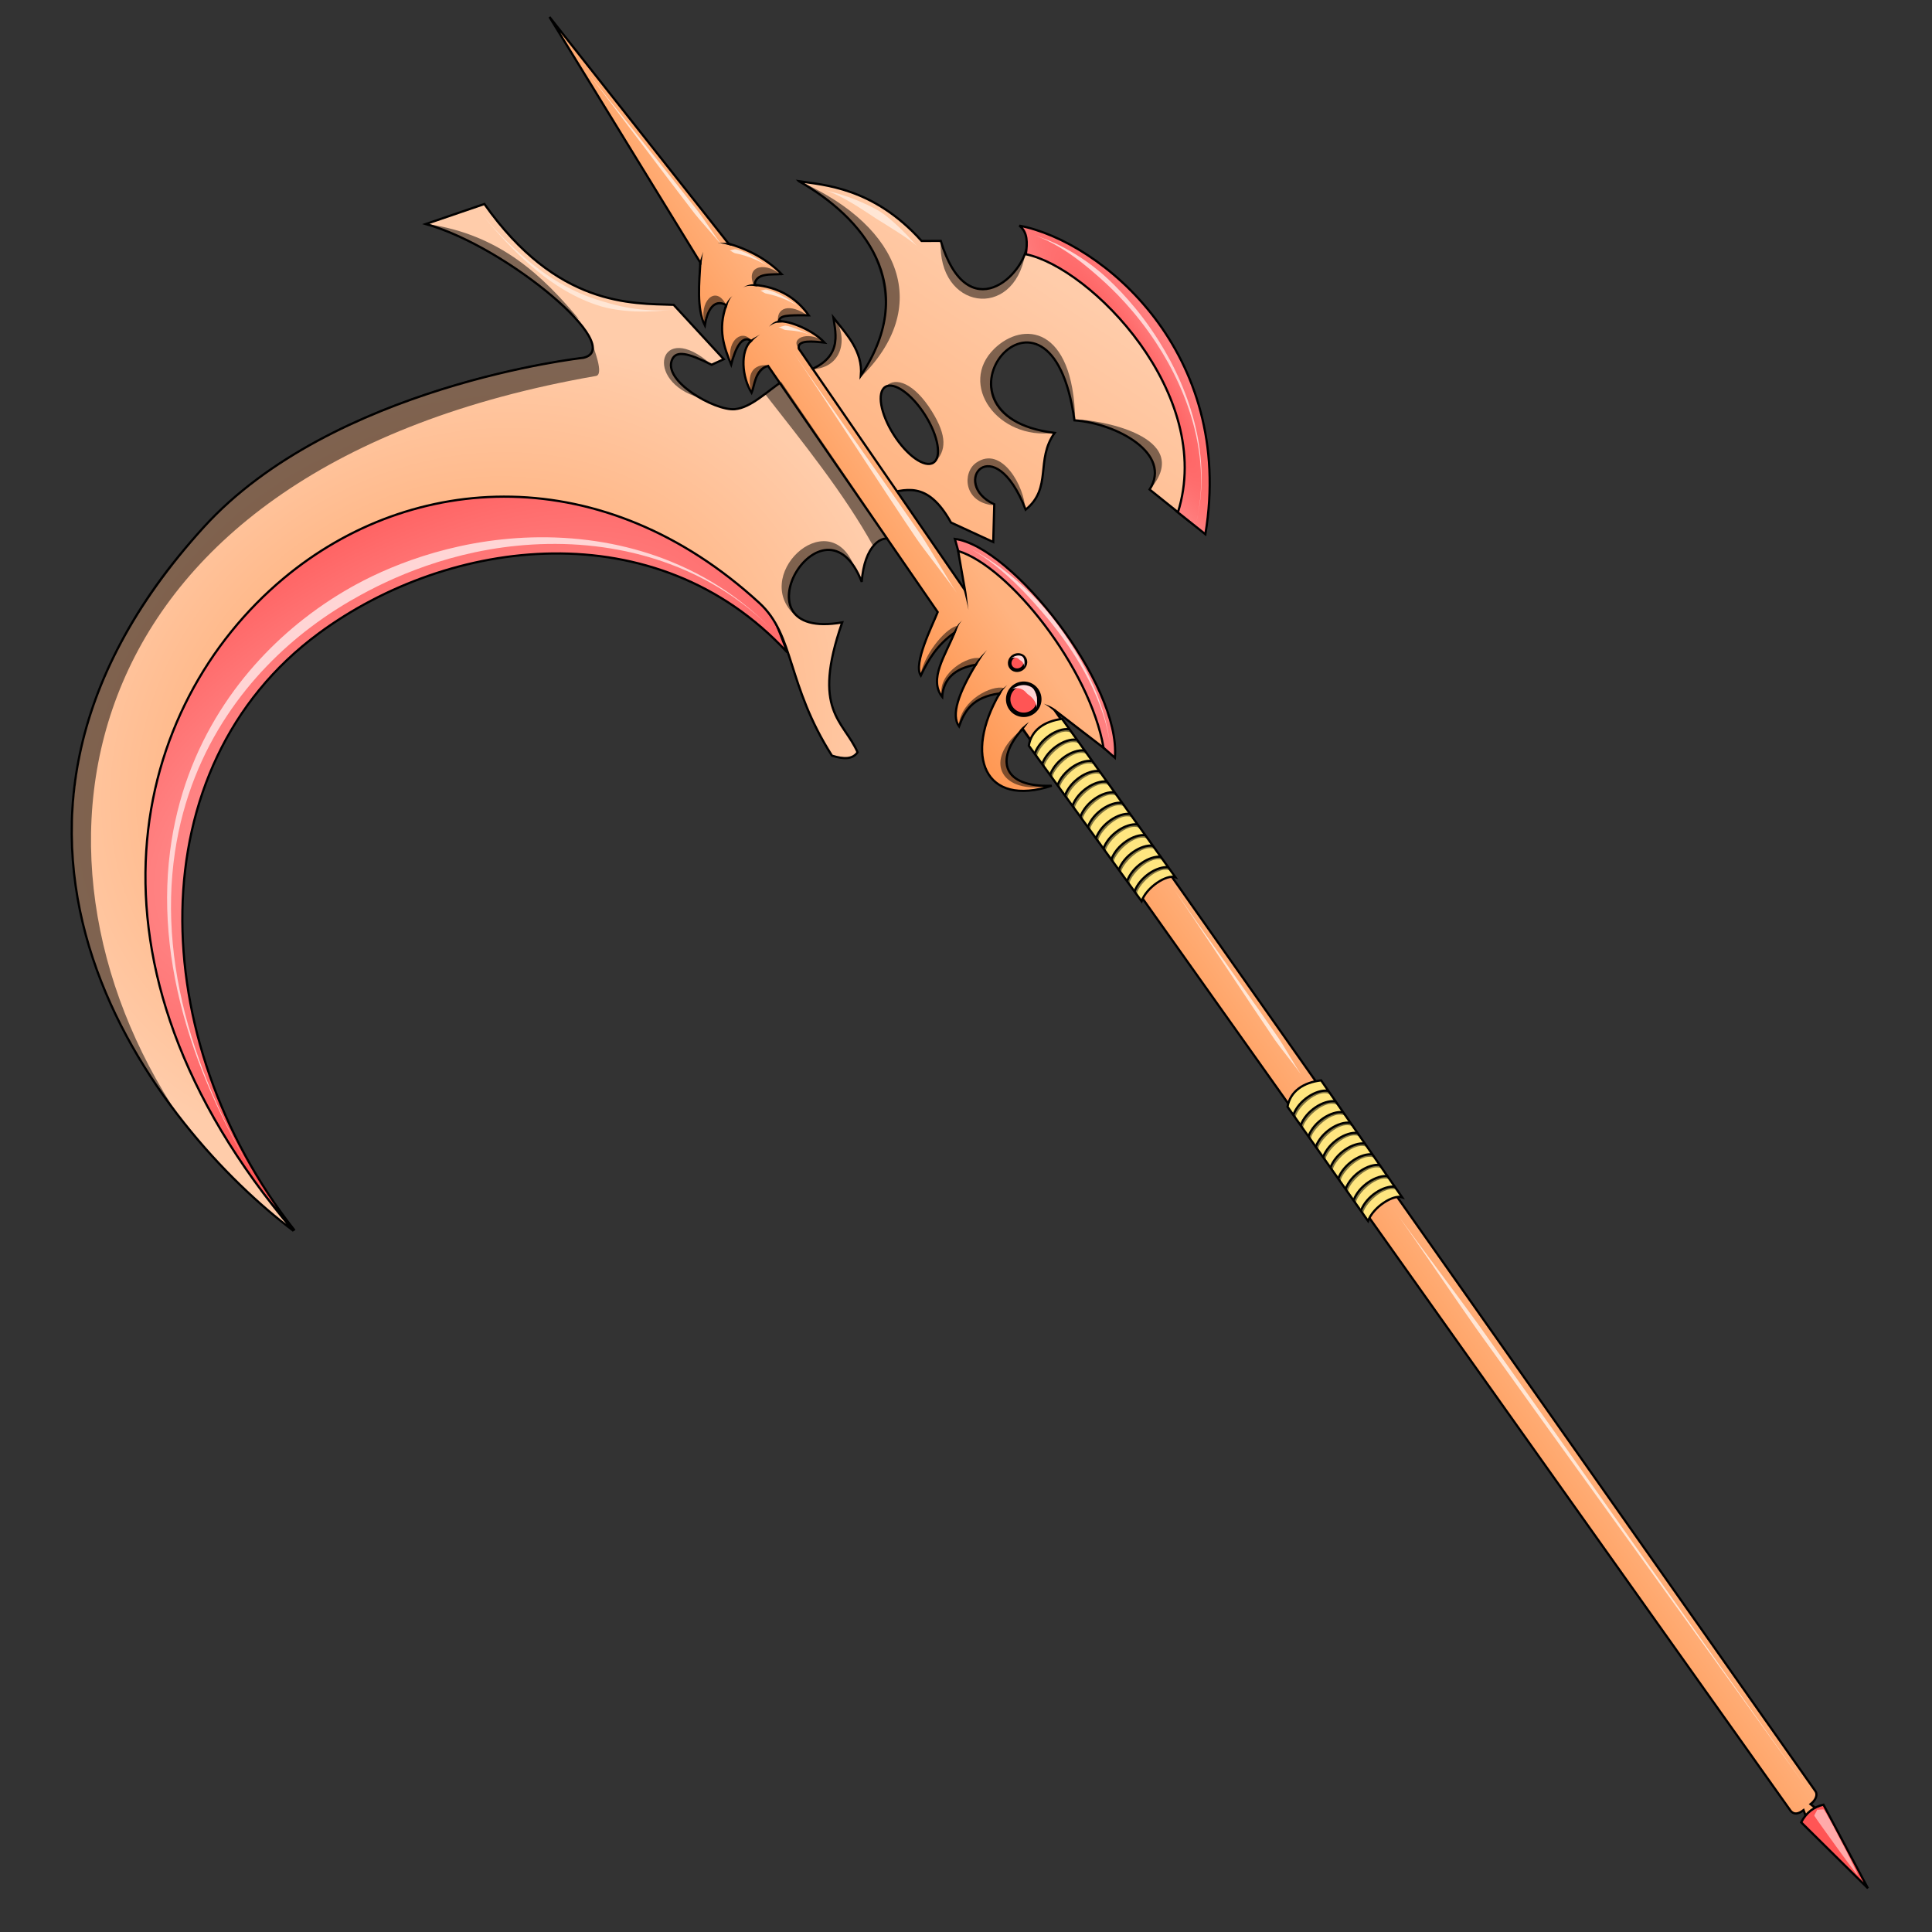 <?xml version="1.0" encoding="UTF-8" standalone="no"?>
<svg
   xmlns:dc="http://purl.org/dc/elements/1.1/"
   xmlns:cc="http://creativecommons.org/ns#"
   xmlns:rdf="http://www.w3.org/1999/02/22-rdf-syntax-ns#"
   xmlns:svg="http://www.w3.org/2000/svg"
   xmlns="http://www.w3.org/2000/svg"
   xmlns:xlink="http://www.w3.org/1999/xlink"
   xmlns:sodipodi="http://sodipodi.sourceforge.net/DTD/sodipodi-0.dtd"
   xmlns:inkscape="http://www.inkscape.org/namespaces/inkscape"
   version="1.1"
   id="svg4206"
   viewBox="0 0 256 256"
   sodipodi:docname="scythe.svg"
   inkscape:version="0.92.3 (2405546, 2018-03-11)">
  <rect x="0" y="0" width="256" height="256" fill="#333333" stroke="none"/>
  <sodipodi:namedview
     pagecolor="#ffffff"
     bordercolor="#666666"
     borderopacity="1"
     objecttolerance="10"
     gridtolerance="10"
     guidetolerance="10"
     inkscape:pageopacity="0"
     inkscape:pageshadow="2"
     inkscape:window-width="2560"
     inkscape:window-height="1388"
     id="namedview58"
     showgrid="false"
     inkscape:zoom="1.8437501"
     inkscape:cx="48.865949"
     inkscape:cy="107.79879"
     inkscape:window-x="-8"
     inkscape:window-y="-8"
     inkscape:window-maximized="1"
     inkscape:current-layer="svg4206"
     inkscape:snap-global="false"
     showguides="false" />
  <style
     id="style3">
    svg { cursor: default; }
  </style>
  <defs
     id="defs4208">
    <linearGradient
       id="innoGrad4"
       inkscape:collect="always">
      <stop
         id="stop1679"
         offset="0"
         style="stop-color:#ffb380;stop-opacity:1" />
      <stop
         id="stop1681"
         offset="1"
         style="stop-color:#ffccaa;stop-opacity:1" />
    </linearGradient>
    <inkscape:path-effect
       effect="powerstroke"
       id="path-effect1455"
       is_visible="true"
       offset_points="0.392,0.277"
       sort_points="true"
       interpolator_type="CubicBezierJohan"
       interpolator_beta="0.2"
       start_linecap_type="zerowidth"
       linejoin_type="extrp_arc"
       miter_limit="4"
       end_linecap_type="zerowidth" />
    <inkscape:path-effect
       effect="powerstroke"
       id="path-effect1404"
       is_visible="true"
       offset_points="0.541,0.522"
       sort_points="true"
       interpolator_type="CubicBezierJohan"
       interpolator_beta="0.2"
       start_linecap_type="zerowidth"
       linejoin_type="extrp_arc"
       miter_limit="4"
       end_linecap_type="zerowidth" />
    <inkscape:path-effect
       effect="powerstroke"
       id="path-effect1400"
       is_visible="true"
       offset_points="0.052,0.755"
       sort_points="true"
       interpolator_type="CubicBezierJohan"
       interpolator_beta="0.2"
       start_linecap_type="zerowidth"
       linejoin_type="extrp_arc"
       miter_limit="4"
       end_linecap_type="zerowidth" />
    <inkscape:path-effect
       effect="powerstroke"
       id="path-effect1396"
       is_visible="true"
       offset_points="0.262,-0.306"
       sort_points="true"
       interpolator_type="CubicBezierJohan"
       interpolator_beta="0.2"
       start_linecap_type="zerowidth"
       linejoin_type="extrp_arc"
       miter_limit="4"
       end_linecap_type="zerowidth" />
    <inkscape:path-effect
       effect="powerstroke"
       id="path-effect1392"
       is_visible="true"
       offset_points="0.56,0.756"
       sort_points="true"
       interpolator_type="CubicBezierJohan"
       interpolator_beta="0.2"
       start_linecap_type="zerowidth"
       linejoin_type="extrp_arc"
       miter_limit="4"
       end_linecap_type="zerowidth" />
    <linearGradient
       id="innoGrad5"
       inkscape:collect="always">
      <stop
         id="stop1384"
         offset="0"
         style="stop-color:#ff5555;stop-opacity:1" />
      <stop
         id="stop1386"
         offset="1"
         style="stop-color:#ff8080;stop-opacity:1" />
    </linearGradient>
    <inkscape:path-effect
       effect="powerstroke"
       id="path-effect1135"
       is_visible="true"
       offset_points="0,0.147"
       sort_points="true"
       interpolator_type="CubicBezierJohan"
       interpolator_beta="0.2"
       start_linecap_type="zerowidth"
       linejoin_type="extrp_arc"
       miter_limit="4"
       end_linecap_type="zerowidth" />
    <inkscape:path-effect
       effect="powerstroke"
       id="path-effect1131"
       is_visible="true"
       offset_points="0,0.147"
       sort_points="true"
       interpolator_type="CubicBezierJohan"
       interpolator_beta="0.2"
       start_linecap_type="zerowidth"
       linejoin_type="extrp_arc"
       miter_limit="4"
       end_linecap_type="zerowidth" />
    <inkscape:path-effect
       effect="powerstroke"
       id="path-effect1127"
       is_visible="true"
       offset_points="0,0.147"
       sort_points="true"
       interpolator_type="CubicBezierJohan"
       interpolator_beta="0.2"
       start_linecap_type="zerowidth"
       linejoin_type="extrp_arc"
       miter_limit="4"
       end_linecap_type="zerowidth" />
    <inkscape:path-effect
       effect="powerstroke"
       id="path-effect1123"
       is_visible="true"
       offset_points="0,0.147"
       sort_points="true"
       interpolator_type="CubicBezierJohan"
       interpolator_beta="0.2"
       start_linecap_type="zerowidth"
       linejoin_type="extrp_arc"
       miter_limit="4"
       end_linecap_type="zerowidth" />
    <inkscape:path-effect
       effect="powerstroke"
       id="path-effect1119"
       is_visible="true"
       offset_points="0,0.145"
       sort_points="true"
       interpolator_type="CubicBezierJohan"
       interpolator_beta="0.2"
       start_linecap_type="zerowidth"
       linejoin_type="extrp_arc"
       miter_limit="4"
       end_linecap_type="zerowidth" />
    <inkscape:path-effect
       effect="powerstroke"
       id="path-effect1115"
       is_visible="true"
       offset_points="0,0.147"
       sort_points="true"
       interpolator_type="CubicBezierJohan"
       interpolator_beta="0.2"
       start_linecap_type="zerowidth"
       linejoin_type="extrp_arc"
       miter_limit="4"
       end_linecap_type="zerowidth" />
    <inkscape:path-effect
       effect="powerstroke"
       id="path-effect1107"
       is_visible="true"
       offset_points="0,0.147"
       sort_points="true"
       interpolator_type="CubicBezierJohan"
       interpolator_beta="0.2"
       start_linecap_type="zerowidth"
       linejoin_type="extrp_arc"
       miter_limit="4"
       end_linecap_type="zerowidth" />
    <inkscape:path-effect
       effect="powerstroke"
       id="path-effect1103"
       is_visible="true"
       offset_points="0,0.147"
       sort_points="true"
       interpolator_type="CubicBezierJohan"
       interpolator_beta="0.2"
       start_linecap_type="zerowidth"
       linejoin_type="extrp_arc"
       miter_limit="4"
       end_linecap_type="zerowidth" />
    <inkscape:path-effect
       effect="powerstroke"
       id="path-effect1099"
       is_visible="true"
       offset_points="0,0.147"
       sort_points="true"
       interpolator_type="CubicBezierJohan"
       interpolator_beta="0.2"
       start_linecap_type="zerowidth"
       linejoin_type="extrp_arc"
       miter_limit="4"
       end_linecap_type="zerowidth" />
    <inkscape:path-effect
       effect="powerstroke"
       id="path-effect1095"
       is_visible="true"
       offset_points="0,0.147"
       sort_points="true"
       interpolator_type="CubicBezierJohan"
       interpolator_beta="0.2"
       start_linecap_type="zerowidth"
       linejoin_type="extrp_arc"
       miter_limit="4"
       end_linecap_type="zerowidth" />
    <inkscape:path-effect
       effect="powerstroke"
       id="path-effect1091"
       is_visible="true"
       offset_points="0.168,0.141"
       sort_points="true"
       interpolator_type="CubicBezierJohan"
       interpolator_beta="0.2"
       start_linecap_type="zerowidth"
       linejoin_type="extrp_arc"
       miter_limit="4"
       end_linecap_type="zerowidth" />
    <inkscape:path-effect
       effect="powerstroke"
       id="path-effect1087"
       is_visible="true"
       offset_points="0,0.147"
       sort_points="true"
       interpolator_type="CubicBezierJohan"
       interpolator_beta="0.2"
       start_linecap_type="zerowidth"
       linejoin_type="extrp_arc"
       miter_limit="4"
       end_linecap_type="zerowidth" />
    <inkscape:path-effect
       effect="powerstroke"
       id="path-effect1063"
       is_visible="true"
       offset_points="0.57,-0.528"
       sort_points="true"
       interpolator_type="CubicBezierJohan"
       interpolator_beta="0.2"
       start_linecap_type="zerowidth"
       linejoin_type="extrp_arc"
       miter_limit="4"
       end_linecap_type="zerowidth" />
    <inkscape:path-effect
       effect="powerstroke"
       id="path-effect1059"
       is_visible="true"
       offset_points="0.669,-0.345"
       sort_points="true"
       interpolator_type="CubicBezierJohan"
       interpolator_beta="0.2"
       start_linecap_type="zerowidth"
       linejoin_type="extrp_arc"
       miter_limit="4"
       end_linecap_type="zerowidth" />
    <inkscape:path-effect
       effect="powerstroke"
       id="path-effect1029"
       is_visible="true"
       offset_points="0.15,0.264"
       sort_points="true"
       interpolator_type="CubicBezierJohan"
       interpolator_beta="0.2"
       start_linecap_type="zerowidth"
       linejoin_type="extrp_arc"
       miter_limit="4"
       end_linecap_type="zerowidth" />
    <inkscape:path-effect
       effect="powerstroke"
       id="path-effect1025"
       is_visible="true"
       offset_points="0.807,0.269"
       sort_points="true"
       interpolator_type="CubicBezierJohan"
       interpolator_beta="0.2"
       start_linecap_type="zerowidth"
       linejoin_type="extrp_arc"
       miter_limit="4"
       end_linecap_type="zerowidth" />
    <linearGradient
       inkscape:collect="always"
       id="innoGrad2">
      <stop
         style="stop-color:#ffb380;stop-opacity:1"
         offset="0"
         id="stop965" />
      <stop
         style="stop-color:#ff9955;stop-opacity:1"
         offset="1"
         id="stop967" />
    </linearGradient>
    <linearGradient
       inkscape:collect="always"
       id="innoGrad1">
      <stop
         style="stop-color:#ffaaaa;stop-opacity:1"
         offset="0"
         id="stop930" />
      <stop
         style="stop-color:#ff5555;stop-opacity:1"
         offset="1"
         id="stop932" />
    </linearGradient>
    <linearGradient
       inkscape:collect="always"
       id="innoGrad3">
      <stop
         style="stop-color:#ff9955;stop-opacity:1"
         offset="0"
         id="stop920" />
      <stop
         style="stop-color:#ffccaa;stop-opacity:1"
         offset="1"
         id="stop922" />
    </linearGradient>
    <radialGradient
       inkscape:collect="always"
       xlink:href="#innoGrad3"
       id="radialGradient928"
       cx="-307.458"
       cy="-102.31"
       fx="-307.458"
       fy="-102.31"
       r="206.534"
       gradientTransform="matrix(0.248,-0.157,0.134,0.212,150.75,73.382)"
       gradientUnits="userSpaceOnUse" />
    <radialGradient
       inkscape:collect="always"
       xlink:href="#innoGrad1"
       id="radialGradient938"
       cx="-333.497"
       cy="-112.049"
       fx="-333.497"
       fy="-112.049"
       r="170.574"
       gradientTransform="matrix(0.381,-0.236,0.122,0.197,194.447,47.335)"
       gradientUnits="userSpaceOnUse" />
    <linearGradient
       inkscape:collect="always"
       xlink:href="#innoGrad2"
       id="linearGradient971"
       x1="-52.925"
       y1="177.763"
       x2="-99.714"
       y2="180.064"
       gradientUnits="userSpaceOnUse"
       gradientTransform="matrix(0.248,-0.157,0.157,0.248,154.05,78.586)" />
    <inkscape:path-effect
       effect="powerstroke"
       id="path-effect1029-6"
       is_visible="true"
       offset_points="0.15,0.264"
       sort_points="true"
       interpolator_type="CubicBezierJohan"
       interpolator_beta="0.2"
       start_linecap_type="zerowidth"
       linejoin_type="extrp_arc"
       miter_limit="4"
       end_linecap_type="zerowidth" />
    <inkscape:path-effect
       effect="powerstroke"
       id="path-effect1029-9"
       is_visible="true"
       offset_points="0.199,0.289"
       sort_points="true"
       interpolator_type="CubicBezierJohan"
       interpolator_beta="0.2"
       start_linecap_type="zerowidth"
       linejoin_type="extrp_arc"
       miter_limit="4"
       end_linecap_type="zerowidth" />
    <inkscape:path-effect
       effect="powerstroke"
       id="path-effect1025-9"
       is_visible="true"
       offset_points="0.767,0.38"
       sort_points="true"
       interpolator_type="CubicBezierJohan"
       interpolator_beta="0.2"
       start_linecap_type="zerowidth"
       linejoin_type="extrp_arc"
       miter_limit="4"
       end_linecap_type="zerowidth" />
    <radialGradient
       inkscape:collect="always"
       xlink:href="#innoGrad5"
       id="radialGradient1382"
       cx="42.24"
       cy="-92.737"
       fx="42.24"
       fy="-92.737"
       r="19.809"
       gradientTransform="matrix(0.249,-0.156,0.85,1.351,218.4,181.087)"
       gradientUnits="userSpaceOnUse" />
    <inkscape:path-effect
       effect="powerstroke"
       id="path-effect1404-4"
       is_visible="true"
       offset_points="0.541,0.286"
       sort_points="true"
       interpolator_type="CubicBezierJohan"
       interpolator_beta="0.2"
       start_linecap_type="zerowidth"
       linejoin_type="extrp_arc"
       miter_limit="4"
       end_linecap_type="zerowidth" />
    <linearGradient
       inkscape:collect="always"
       xlink:href="#innoGrad4"
       id="linearGradient1677"
       x1="120"
       y1="69.153"
       x2="140.61"
       y2="37.695"
       gradientUnits="userSpaceOnUse" />
    <inkscape:path-effect
       effect="powerstroke"
       id="path-effect1025-4"
       is_visible="true"
       offset_points="0.807,0.269"
       sort_points="true"
       interpolator_type="CubicBezierJohan"
       interpolator_beta="0.2"
       start_linecap_type="zerowidth"
       linejoin_type="extrp_arc"
       miter_limit="4"
       end_linecap_type="zerowidth" />
    <inkscape:path-effect
       effect="powerstroke"
       id="path-effect1025-4-6"
       is_visible="true"
       offset_points="0.807,0.269"
       sort_points="true"
       interpolator_type="CubicBezierJohan"
       interpolator_beta="0.2"
       start_linecap_type="zerowidth"
       linejoin_type="extrp_arc"
       miter_limit="4"
       end_linecap_type="zerowidth" />
  </defs>
  <path
     style="fill:url(#linearGradient1677);fill-rule:evenodd;stroke:#000000;stroke-width:0.294px;stroke-linecap:butt;stroke-linejoin:miter;stroke-opacity:1;fill-opacity:1"
     d="m 105.866,24.013 c 8.331,4.724 16.2,13.732 8.207,25.749 0.258,-3.238 -1.845,-5.396 -3.648,-7.69 0.291,2.162 1.396,5.59 -4.059,7.291 l 10.461,16.205 c 3.095,-0.675 6.003,-2.031 9.182,3.669 l 5.601,2.583 0.137,-4.994 c -5.984,-2.799 -0.08,-10.174 4.161,0.706 3.566,-2.904 1.265,-6.579 3.838,-10.171 -18.906,-2.314 -0.547,-24.695 2.625,-1.664 5.628,0.403 12.99,4.445 9.96,9.162 l 5.235,4.199 c 5.821,-18.509 -12.911,-34.252 -21.426,-36.856 -0.303,4.304 -7.938,11.435 -11.485,-0.284 l -2.543,0.007 c -6.399,-7.138 -13.033,-7.412 -16.246,-7.913 z m 11.446,27.251 c 1.144,-0.724 3.496,0.936 5.253,3.709 1.758,2.773 2.256,5.609 1.113,6.334 -1.143,0.725 -3.496,-0.936 -5.254,-3.709 -1.758,-2.773 -2.256,-5.609 -1.113,-6.334 z"
     id="path874"
     inkscape:connector-curvature="0"
     sodipodi:nodetypes="ccccccccccccccccccscsc" />
  <path
     style="fill:url(#radialGradient938);fill-opacity:1;fill-rule:evenodd;stroke:#000000;stroke-width:0.294px;stroke-linecap:butt;stroke-linejoin:miter;stroke-opacity:1"
     d="M 39.035,163.041 C 19.225,137.76 18.132,101.688 42.262,83.911 59.586,71.147 86.941,67.644 104.307,86.432 94.681,59.611 75.901,47.096 31.6,74.471 1.796,113.38 18.087,139.172 39.035,163.041 Z"
     id="path869"
     inkscape:connector-curvature="0"
     sodipodi:nodetypes="csccc" />
  <path
     style="fill:#ff8080;fill-rule:evenodd;stroke:#000000;stroke-width:0.294px;stroke-linecap:butt;stroke-linejoin:miter;stroke-opacity:1"
     d="m 127.621,75.316 16.801,22.186 3.31,2.906 c 0.803,-9.743 -13.661,-28.048 -21.207,-29 z"
     id="path914"
     inkscape:connector-curvature="0"
     sodipodi:nodetypes="ccccc" />
  <path
     style="fill:url(#radialGradient928);fill-opacity:1;fill-rule:evenodd;stroke:#000000;stroke-width:0.294px;stroke-linecap:butt;stroke-linejoin:miter;stroke-opacity:1"
     d="m 113.632,99.678 c -0.655,0.951 -1.829,0.935 -3.393,0.453 C 104.222,90.687 105.312,84.209 100.622,79.899 80.027,60.975 54.667,62.364 37.583,76.634 17.553,93.366 8.629,127.464 38.896,163.097 21.315,149.895 -10.483,111.056 26.98,69.868 44.098,51.047 77.291,47.412 77.291,47.412 83.151,46.1 67.221,32.701 56.428,29.685 l 7.756,-2.652 c 9.661,13.671 19.545,13.158 25.076,13.357 l 6.644,7.206 -1.609,0.737 c -3.229,-1.633 -4.646,-1.848 -5.201,-0.761 -1.453,2.846 5.626,6.892 8.271,6.647 2.164,-0.2 4.265,-2.362 6.388,-3.767 l 14.548,21.163 c -1.382,-0.948 -3.788,0.687 -4.117,5.488 -5.036,-12.892 -17.453,7.963 -2.589,5.369 -4.102,11.756 0.171,12.965 2.036,17.205 z"
     id="path867"
     inkscape:connector-curvature="0"
     sodipodi:nodetypes="ccsscsccccccssccccc" />
  <path
     style="fill:url(#linearGradient971);fill-opacity:1;fill-rule:evenodd;stroke:#000000;stroke-width:0.294px;stroke-linecap:butt;stroke-linejoin:miter;stroke-opacity:1"
     d="m 237.268,239.946 c 0.41,0.485 0.961,0.483 1.712,-0.095 l 0.428,1.156 1.518,-1.132 -1.017,-0.813 c 0.733,-0.567 0.959,-1.286 0.64,-1.73 L 139.716,94.079 l 6.514,5.012 C 144.38,88.498 133.722,75.081 126.959,73.007 l 0.902,5.19 -22.016,-32 c -0.246,-1.208 1.902,-0.963 3.41,-0.802 -1.503,-1.624 -4.605,-2.928 -6.065,-2.816 0.161,-0.797 0.999,-0.829 3.975,-0.797 -1.637,-2.315 -4.002,-3.754 -7.182,-4.028 0.166,-1.667 2.266,-1.329 3.586,-1.434 -2.082,-2.168 -4.903,-3.442 -7.021,-4.023 L 72.81,2.25 92.8,34.807 c -0.135,2.49 -0.529,6.072 0.591,8.3 0.278,-1.797 1.15,-3.651 2.84,-2.668 -1.162,3.245 -0.275,5.601 0.652,7.861 0.568,-2.178 1.431,-3.936 2.636,-3.15 -1.47,1.37 -1.23,4.802 0.076,6.902 0.369,-0.827 0.436,-3.143 2.178,-3.565 l 22.474,32.616 c -0.669,1.716 -3.283,6.827 -2.235,8.414 0.952,-2.057 2.172,-4.078 4.458,-5.683 -1.173,2.963 -3.46,6.155 -1.625,8.501 0.156,-2.326 1.613,-3.761 4.439,-4.257 -2.265,3.749 -3.292,6.667 -2.208,8.168 0.724,-2 1.727,-3.858 5.377,-4.368 -4.799,8.26 -2.001,15.16 6.905,12.237 -6.458,0.247 -7.591,-3.398 -3.875,-7.522 0.134,0.3 101.785,143.353 101.785,143.353 z"
     id="path871"
     inkscape:connector-curvature="0"
     sodipodi:nodetypes="ccccccccccccccccccccccccccccccccccc" />
  <path
     style="fill:url(#radialGradient1382);fill-opacity:1;fill-rule:evenodd;stroke:#000000;stroke-width:0.294px;stroke-linecap:butt;stroke-linejoin:miter;stroke-opacity:1"
     d="m 156.079,67.893 3.639,2.898 c 3.984,-24.04 -13.707,-38.8 -24.653,-40.89 1.12,0.845 1.078,2.274 0.867,3.788 8.546,1.743 25.078,18.53 20.148,34.204 z"
     id="path916"
     inkscape:connector-curvature="0"
     sodipodi:nodetypes="ccccc" />
  <path
     style="fill:#ffe680;fill-rule:evenodd;stroke:#000000;stroke-width:0.294px;stroke-linecap:butt;stroke-linejoin:miter;stroke-opacity:1"
     d="m 151.264,119.422 c 0.675,-1.897 3.317,-3.572 4.476,-3.195 l -15.008,-20.971 c -2.326,0.307 -4.061,1.459 -4.411,3.546 z"
     id="path876-1"
     inkscape:connector-curvature="0"
     sodipodi:nodetypes="ccccc" />
  <ellipse
     style="opacity:1;fill:#ff5555;fill-opacity:1;stroke:#000000;stroke-width:0.588;stroke-linecap:square;stroke-linejoin:miter;stroke-miterlimit:4;stroke-dasharray:none;stroke-dashoffset:0;stroke-opacity:1;paint-order:stroke fill markers"
     id="path897"
     cx="64.961"
     cy="150.885"
     rx="2.061"
     ry="2.061"
     transform="rotate(-32.371)" />
  <ellipse
     style="opacity:1;fill:#ff5555;fill-opacity:1;stroke:#000000;stroke-width:0.477;stroke-linecap:square;stroke-linejoin:miter;stroke-miterlimit:4;stroke-dasharray:none;stroke-dashoffset:0;stroke-opacity:1;paint-order:stroke fill markers"
     id="path897-9"
     cx="66.874"
     cy="146.342"
     rx="1.067"
     ry="0.987"
     transform="rotate(-32.371)" />
  <path
     style="fill:#ff5555;fill-rule:evenodd;stroke:#000000;stroke-width:0.294px;stroke-linecap:butt;stroke-linejoin:miter;stroke-opacity:1"
     d="m 238.666,241.468 c 0.677,-1.316 1.693,-2.041 2.95,-2.342 l 5.892,11.081 z"
     id="path918"
     inkscape:connector-curvature="0"
     sodipodi:nodetypes="cccc" />
  <path
     style="fill:#000000;fill-opacity:0.502;fill-rule:evenodd;stroke:none;stroke-width:0.294px;stroke-linecap:butt;stroke-linejoin:miter;stroke-opacity:1"
     d="m 78.307,44.995 c 0.424,1.339 1.763,4.63 0.655,4.823 C 8.729,62.043 0.426,113.082 23.717,147.929 -2.549,114.166 11.757,80.387 34.802,62.913 45.586,54.736 62.628,49.255 77.176,47.323 c 0.644,-0.085 1.674,-0.708 1.131,-2.328 z"
     id="path940"
     inkscape:connector-curvature="0"
     sodipodi:nodetypes="cscssc" />
  <path
     style="fill:#000000;fill-opacity:0.502;fill-rule:evenodd;stroke:none;stroke-width:0.294px;stroke-linecap:butt;stroke-linejoin:miter;stroke-opacity:1"
     d="m 56.661,29.691 c 9.613,1.407 15.26,6.859 20.112,12.674 -5.871,-4.981 -11.709,-9.992 -20.112,-12.674 z"
     id="path942"
     inkscape:connector-curvature="0"
     sodipodi:nodetypes="ccc" />
  <path
     style="fill:#000000;fill-opacity:0.502;fill-rule:evenodd;stroke:none;stroke-width:0.294px;stroke-linecap:butt;stroke-linejoin:miter;stroke-opacity:1"
     d="m 94.197,48.254 c -6.837,-6.013 -9.034,2.312 -1.463,4.466 -5.035,-2.855 -5.532,-8.195 1.463,-4.466 z"
     id="path944"
     inkscape:connector-curvature="0"
     sodipodi:nodetypes="ccc" />
  <path
     style="fill:#000000;fill-opacity:0.502;fill-rule:evenodd;stroke:none;stroke-width:0.294px;stroke-linecap:butt;stroke-linejoin:miter;stroke-opacity:1"
     d="m 105.688,81.82 c -6.604,-5.244 4.037,-15.341 7.49,-6.816 -5.116,-6.295 -10.847,3.468 -7.49,6.816 z"
     id="path946"
     inkscape:connector-curvature="0"
     sodipodi:nodetypes="ccc" />
  <path
     style="fill:#000000;fill-opacity:0.502;fill-rule:evenodd;stroke:none;stroke-width:0.294px;stroke-linecap:butt;stroke-linejoin:miter;stroke-opacity:1"
     d="m 123.923,61.219 c 1.418,-1.487 1.631,-3.398 -0.461,-6.745 -2.345,-3.752 -4.825,-4.567 -6.046,-3.309 3.957,-0.178 7.905,7.582 6.507,10.054 z"
     id="path951"
     inkscape:connector-curvature="0"
     sodipodi:nodetypes="cscc" />
  <path
     style="fill:#000000;fill-opacity:0.502;fill-rule:evenodd;stroke:none;stroke-width:0.294px;stroke-linecap:butt;stroke-linejoin:miter;stroke-opacity:1"
     d="m 131.562,66.953 c -3.913,-0.448 -4.052,-4.333 -2.231,-5.625 3.427,-2.433 6.49,3.306 6.503,6.153 -3.682,-10.089 -9.798,-4.555 -4.272,-0.528 z"
     id="path953"
     inkscape:connector-curvature="0"
     sodipodi:nodetypes="cscc" />
  <path
     style="fill:#000000;fill-opacity:0.502;fill-rule:evenodd;stroke:none;stroke-width:0.294px;stroke-linecap:butt;stroke-linejoin:miter;stroke-opacity:1"
     d="m 139.691,57.35 c -7.486,1.008 -12.807,-6.422 -7.924,-11.16 3.757,-3.646 10.433,-3.077 10.705,9.445 -3.655,-22.73 -21.075,-0.912 -2.781,1.716 z"
     id="path955"
     inkscape:connector-curvature="0"
     sodipodi:nodetypes="cscc" />
  <path
     style="fill:#000000;fill-opacity:0.502;fill-rule:evenodd;stroke:none;stroke-width:0.294px;stroke-linecap:butt;stroke-linejoin:miter;stroke-opacity:1"
     d="m 152.421,64.807 c 6.01,-7.125 -7.341,-9.282 -9.982,-9.22 1.722,0.058 12.779,2.538 9.982,9.22 z"
     id="path957"
     inkscape:connector-curvature="0"
     sodipodi:nodetypes="ccc" />
  <path
     style="fill:#000000;fill-opacity:0.502;fill-rule:evenodd;stroke:none;stroke-width:0.294px;stroke-linecap:butt;stroke-linejoin:miter;stroke-opacity:1"
     d="m 124.655,31.919 c -0.476,9.084 9.652,10.624 11.193,1.728 -2.747,5.814 -8.589,6.924 -11.193,-1.728 z"
     id="path959"
     inkscape:connector-curvature="0"
     sodipodi:nodetypes="ccc" />
  <path
     style="fill:#000000;fill-opacity:0.502;fill-rule:evenodd;stroke:none;stroke-width:0.294px;stroke-linecap:butt;stroke-linejoin:miter;stroke-opacity:1"
     d="m 113.962,50.084 c 9.629,-9.376 5.443,-19.979 -7.783,-25.961 10.284,5.748 14.543,16.128 7.783,25.961 z"
     id="path961"
     inkscape:connector-curvature="0"
     sodipodi:nodetypes="ccc" />
  <path
     style="fill:#000000;fill-opacity:0.502;fill-rule:evenodd;stroke:none;stroke-width:0.294px;stroke-linecap:butt;stroke-linejoin:miter;stroke-opacity:1"
     d="m 110.505,42 c 0.652,5.767 -1.429,5.98 -3.146,6.932 4.22,0.007 5.162,-4.117 3.146,-6.932 z"
     id="path963"
     inkscape:connector-curvature="0"
     sodipodi:nodetypes="ccc" />
  <path
     style="fill:#000000;fill-opacity:0.502;fill-rule:evenodd;stroke:none;stroke-width:0.294px;stroke-linecap:butt;stroke-linejoin:miter;stroke-opacity:1"
     d="m 99.646,52.161 c -0.889,-2.662 0.266,-3.993 2.109,-3.743 -1.292,1.02 -2.134,2.429 -2.109,3.743 z"
     id="path973"
     inkscape:connector-curvature="0"
     sodipodi:nodetypes="ccc" />
  <path
     style="fill:#000000;fill-opacity:0.502;fill-rule:evenodd;stroke:none;stroke-width:0.294px;stroke-linecap:butt;stroke-linejoin:miter;stroke-opacity:1"
     d="m 96.938,48.223 c -0.846,-2.768 1.194,-4.705 2.539,-3.214 -1.394,-0.196 -2.567,1.872 -2.539,3.214 z"
     id="path973-8"
     inkscape:connector-curvature="0"
     sodipodi:nodetypes="ccc" />
  <path
     style="fill:#000000;fill-opacity:0.502;fill-rule:evenodd;stroke:none;stroke-width:0.294px;stroke-linecap:butt;stroke-linejoin:miter;stroke-opacity:1"
     d="m 93.389,42.923 c -0.854,-2.85 1.38,-5.263 2.78,-2.611 -1.85,-0.283 -2.831,1.236 -2.78,2.611 z"
     id="path973-86"
     inkscape:connector-curvature="0"
     sodipodi:nodetypes="ccc" />
  <path
     style="fill:#000000;fill-opacity:0.502;fill-rule:evenodd;stroke:none;stroke-width:0.294px;stroke-linecap:butt;stroke-linejoin:miter;stroke-opacity:1"
     d="m 103.652,36.559 c -2.003,-1.886 -4.942,-1.488 -3.771,1.234 0.655,-1.576 2.58,-1.831 3.771,-1.234 z"
     id="path973-0"
     inkscape:connector-curvature="0"
     sodipodi:nodetypes="ccc" />
  <path
     style="fill:#000000;fill-opacity:0.502;fill-rule:evenodd;stroke:none;stroke-width:0.294px;stroke-linecap:butt;stroke-linejoin:miter;stroke-opacity:1"
     d="m 107.188,41.914 c -2.641,-1.888 -4.296,-1.069 -4.1,0.641 0.728,-0.938 2.686,-0.888 4.1,-0.641 z"
     id="path973-0-1"
     inkscape:connector-curvature="0"
     sodipodi:nodetypes="ccc" />
  <path
     style="fill:#000000;fill-opacity:0.502;fill-rule:evenodd;stroke:none;stroke-width:0.294px;stroke-linecap:butt;stroke-linejoin:miter;stroke-opacity:1"
     d="m 109.581,45.54 c -2.241,-1.861 -4.775,-0.792 -3.852,0.436 0.571,-0.901 2.661,-1.023 3.852,-0.436 z"
     id="path973-0-2"
     inkscape:connector-curvature="0"
     sodipodi:nodetypes="ccc" />
  <path
     style="fill:#ffe6d5;fill-rule:nonzero;stroke:none;stroke-width:0.294px;stroke-linecap:butt;stroke-linejoin:miter;stroke-opacity:1"
     d="m 77.642,9.323 c 2.922,3.762 11.475,15.212 14.397,18.973 0.7,0.901 3.014,3.441 3.714,4.342 -0.7,-0.901 -2.588,-3.771 -3.288,-4.673 C 89.542,24.204 80.563,13.085 77.642,9.323 Z"
     id="path1023"
     inkscape:connector-curvature="0"
     inkscape:path-effect="#path-effect1025"
     inkscape:original-d="M 77.641525,9.3229171 95.75209,32.638426"
     sodipodi:nodetypes="cc" />
  <path
     style="fill:#ffe6d5;fill-rule:nonzero;stroke:none;stroke-width:0.294px;stroke-linecap:butt;stroke-linejoin:miter;stroke-opacity:1"
     d="m 96.678,33.187 c 0.141,0.008 0.544,0.331 0.694,0.362 0.428,0.089 1.025,0.206 1.908,0.524 1.17,0.423 2.08,0.932 2.468,1.231 -0.434,-0.335 -1.151,-0.916 -2.34,-1.526 -0.82,-0.421 -1.502,-0.657 -1.929,-0.746 -0.163,-0.034 -0.66,0.162 -0.801,0.154 z"
     id="path1027"
     inkscape:connector-curvature="0"
     inkscape:path-effect="#path-effect1029"
     inkscape:original-d="m 96.67773,33.187387 c 1.573691,0.09153 3.84553,1.173281 5.06993,2.117748"
     sodipodi:nodetypes="cc" />
  <path
     style="fill:#ffe6d5;fill-rule:nonzero;stroke:none;stroke-width:0.294px;stroke-linecap:butt;stroke-linejoin:miter;stroke-opacity:1"
     d="m 100.74,38.516 c 0.141,0.008 0.544,0.331 0.694,0.362 0.428,0.089 1.025,0.206 1.908,0.524 1.17,0.423 2.08,0.932 2.468,1.231 -0.434,-0.335 -1.151,-0.916 -2.34,-1.526 -0.82,-0.421 -1.502,-0.657 -1.929,-0.746 -0.163,-0.034 -0.66,0.162 -0.801,0.154 z"
     id="path1027-4"
     inkscape:connector-curvature="0"
     inkscape:path-effect="#path-effect1029-6"
     inkscape:original-d="m 100.73957,38.515652 c 1.57369,0.09153 3.84552,1.173281 5.06992,2.117748"
     sodipodi:nodetypes="cc" />
  <path
     style="fill:#ffe6d5;fill-rule:nonzero;stroke:none;stroke-width:0.294px;stroke-linecap:butt;stroke-linejoin:miter;stroke-opacity:1"
     d="m 103.149,43.358 c 0.188,0.011 0.715,0.345 0.894,0.366 0.362,0.041 1.083,0.07 1.805,0.203 0.764,0.141 1.411,0.37 1.807,0.585 -0.702,-0.382 -2.792,-1.277 -3.546,-1.363 -0.187,-0.021 -0.772,0.22 -0.96,0.209 z"
     id="path1027-8"
     inkscape:connector-curvature="0"
     inkscape:path-effect="#path-effect1029-9"
     inkscape:original-d="m 103.14874,43.358126 c 1.57369,0.09153 3.04617,0.358886 4.50617,1.154"
     sodipodi:nodetypes="cc" />
  <path
     style="fill:#ffe6d5;fill-rule:nonzero;stroke:none;stroke-width:0.294px;stroke-linecap:butt;stroke-linejoin:miter;stroke-opacity:1"
     d="m 63.369,27.833 c 1.236,1.495 3.194,3.694 5.472,5.727 2.342,2.09 4.596,3.635 6.834,4.751 1.748,0.872 3.212,1.345 4.216,1.637 0.981,0.286 2.371,0.712 4.32,0.973 1.891,0.253 3.632,0.244 4.724,0.148 -1.149,0.1 -2.761,0.272 -4.753,0.195 -1.941,-0.075 -3.52,-0.374 -4.484,-0.654 -1.034,-0.301 -2.532,-0.846 -4.279,-1.811 -2.237,-1.235 -4.444,-2.909 -6.713,-5.092 -2.218,-2.134 -4.093,-4.371 -5.336,-5.874 z"
     id="path1057"
     inkscape:connector-curvature="0"
     inkscape:path-effect="#path-effect1059"
     inkscape:original-d="M 63.369277,27.83261 C 71.700702,37.909211 78.98925,41.93655 88.934368,41.068564"
     sodipodi:nodetypes="cc" />
  <path
     style="fill:#ffe6d5;fill-rule:nonzero;stroke:none;stroke-width:0.294px;stroke-linecap:butt;stroke-linejoin:miter;stroke-opacity:1"
     d="m 109.354,25.199 c 0.655,0.185 1.485,0.348 2.968,0.871 1.211,0.428 2.404,0.947 3.401,1.47 0.386,0.202 0.713,0.389 0.956,0.543 0.602,0.382 1.617,1.21 2.618,2.179 0.973,0.941 1.811,1.935 2.244,2.39 -0.865,-0.911 -4.317,-2.973 -5.428,-3.678 -0.233,-0.148 -0.541,-0.355 -0.891,-0.588 -0.94,-0.626 -1.947,-1.277 -3.083,-1.909 -1.254,-0.697 -2.236,-1.124 -2.784,-1.279 z"
     id="path1061"
     inkscape:connector-curvature="0"
     inkscape:path-effect="#path-effect1063"
     inkscape:original-d="m 109.3543,25.19866 c 3.42235,0.964577 8.83139,3.921678 12.18648,7.453441"
     sodipodi:nodetypes="cc" />
  <path
     style="fill:#ffe6d5;fill-rule:nonzero;stroke:none;stroke-width:0.294px;stroke-linecap:butt;stroke-linejoin:miter;stroke-opacity:1"
     d="m 105.136,46.716 c 3.323,4.887 12.977,19.762 16.3,24.649 1.008,1.483 4.346,5.716 5.354,7.199 -1.008,-1.483 -3.718,-6.144 -4.726,-7.626 -3.323,-4.887 -13.606,-19.334 -16.928,-24.221 z"
     id="path1023-7"
     inkscape:connector-curvature="0"
     inkscape:path-effect="#path-effect1025-9"
     inkscape:original-d="m 105.13561,46.715699 21.65433,31.84764"
     sodipodi:nodetypes="cc" />
  <path
     style="fill:#000000;fill-opacity:0.502;fill-rule:evenodd;stroke:none;stroke-width:0.294px;stroke-linecap:butt;stroke-linejoin:miter;stroke-opacity:1"
     d="m 117.764,71.438 c -0.775,-0.182 -1.451,0.247 -2.098,0.858 -3.806,-6.881 -9.251,-13.629 -14.275,-20.063 l 2.127,-1.631 z"
     id="path1083"
     inkscape:connector-curvature="0"
     sodipodi:nodetypes="ccccc" />
  <path
     style="fill:#000000;fill-rule:nonzero;stroke:none;stroke-width:0.294px;stroke-linecap:butt;stroke-linejoin:miter;stroke-opacity:1"
     d="m 127.829,78.098 c 0,0 -0.141,0.043 -0.141,0.043 0.157,0.519 0.524,2.088 0.646,2.669 -0.122,-0.581 -0.2,-2.209 -0.365,-2.754 0,0 -0.141,0.043 -0.141,0.043 z"
     id="path1085"
     inkscape:connector-curvature="0"
     inkscape:path-effect="#path-effect1087"
     inkscape:original-d="m 127.82927,78.097781 c 0.26807,0.886911 0.30259,1.742487 0.50532,2.711564"
     sodipodi:nodetypes="cc" />
  <path
     style="fill:#000000;fill-rule:nonzero;stroke:none;stroke-width:0.294px;stroke-linecap:butt;stroke-linejoin:miter;stroke-opacity:1"
     d="m 140.092,94.383 c -0.079,-0.067 -0.213,-0.359 -0.284,-0.414 -0.157,-0.122 -0.402,-0.272 -0.66,-0.396 -0.352,-0.168 -0.691,-0.266 -0.844,-0.334 0.161,0.072 0.448,0.252 0.752,0.485 0.213,0.164 0.439,0.359 0.579,0.468 0.069,0.053 0.378,0.123 0.457,0.19 z"
     id="path1089"
     inkscape:connector-curvature="0"
     inkscape:path-effect="#path-effect1091"
     inkscape:original-d="m 140.09217,94.383253 c -0.78194,-0.665693 -1.26305,-0.910238 -1.78829,-1.143419"
     sodipodi:nodetypes="cc" />
  <path
     style="fill:#000000;fill-rule:nonzero;stroke:none;stroke-width:0.294px;stroke-linecap:butt;stroke-linejoin:miter;stroke-opacity:1"
     d="m 135.231,96.86 c 0,0 0.114,0.092 0.114,0.092 0.187,-0.232 0.478,-0.616 0.667,-0.856 0.189,-0.241 0.294,-0.399 0.353,-0.477 -0.078,0.104 -0.193,0.166 -0.457,0.373 -0.267,0.21 -0.563,0.492 -0.792,0.776 0,0 0.114,0.092 0.114,0.092 z"
     id="path1093"
     inkscape:connector-curvature="0"
     inkscape:path-effect="#path-effect1095"
     inkscape:original-d="m 135.23137,96.859892 c 0.62973,-0.781439 0.93758,-0.981229 1.13421,-1.241486"
     sodipodi:nodetypes="cc" />
  <path
     style="fill:#000000;fill-rule:nonzero;stroke:none;stroke-width:0.294px;stroke-linecap:butt;stroke-linejoin:miter;stroke-opacity:1"
     d="m 132.311,92.134 c 0,0 0.129,0.07 0.129,0.07 0.136,-0.251 0.243,-0.476 0.482,-0.805 0.193,-0.265 0.428,-0.524 0.539,-0.626 -0.12,0.111 -0.384,0.292 -0.648,0.527 -0.284,0.254 -0.503,0.528 -0.631,0.763 0,0 0.129,0.07 0.129,0.07 z"
     id="path1097"
     inkscape:connector-curvature="0"
     inkscape:path-effect="#path-effect1099"
     inkscape:original-d="m 132.31091,92.134474 c 0.35043,-0.644534 0.75011,-0.991879 1.14985,-1.360447"
     sodipodi:nodetypes="cc" />
  <path
     style="fill:#000000;fill-rule:nonzero;stroke:none;stroke-width:0.294px;stroke-linecap:butt;stroke-linejoin:miter;stroke-opacity:1"
     d="m 129.194,88.215 c 0,0 0.124,0.08 0.124,0.08 0.189,-0.294 0.508,-0.828 0.784,-1.242 0.274,-0.412 0.529,-0.753 0.672,-0.914 -0.143,0.161 -0.45,0.449 -0.788,0.823 -0.356,0.394 -0.697,0.834 -0.915,1.174 0,0 0.124,0.08 0.124,0.08 z"
     id="path1101"
     inkscape:connector-curvature="0"
     inkscape:path-effect="#path-effect1103"
     inkscape:original-d="m 129.19399,88.214628 c 0.63583,-0.988011 1.10303,-1.541348 1.57957,-2.076516"
     sodipodi:nodetypes="cc" />
  <path
     style="fill:#000000;fill-rule:nonzero;stroke:none;stroke-width:0.294px;stroke-linecap:butt;stroke-linejoin:miter;stroke-opacity:1"
     d="m 126.326,84.155 c 0,0 0.132,0.064 0.132,0.064 0.14,-0.289 0.322,-0.808 0.493,-1.198 0.183,-0.417 0.373,-0.668 0.585,-0.838 -0.221,0.177 -0.445,0.359 -0.714,0.768 -0.208,0.315 -0.509,0.893 -0.629,1.141 0,0 0.132,0.064 0.132,0.064 z"
     id="path1105"
     inkscape:connector-curvature="0"
     inkscape:path-effect="#path-effect1107"
     inkscape:original-d="m 126.32599,84.15503 c 0.46271,-0.954274 0.6297,-1.506748 1.21088,-1.972552"
     sodipodi:nodetypes="cc" />
  <path
     style="fill:#000000;fill-rule:nonzero;stroke:none;stroke-width:0.294px;stroke-linecap:butt;stroke-linejoin:miter;stroke-opacity:1"
     d="m 96.111,40.807 c 0,0 0.138,0.05 0.138,0.05 0.07,-0.193 0.171,-0.581 0.325,-0.927 0.166,-0.373 0.362,-0.625 0.54,-0.768 -0.189,0.151 -0.414,0.331 -0.668,0.695 -0.226,0.324 -0.403,0.704 -0.474,0.9 0,0 0.138,0.05 0.138,0.05 z"
     id="path1113"
     inkscape:connector-curvature="0"
     inkscape:path-effect="#path-effect1115"
     inkscape:original-d="m 96.111244,40.806761 c 0.23411,-0.648748 0.496691,-1.238416 1.003837,-1.644884"
     sodipodi:nodetypes="cc" />
  <path
     style="fill:#000000;fill-rule:nonzero;stroke:none;stroke-width:0.294px;stroke-linecap:butt;stroke-linejoin:miter;stroke-opacity:1"
     d="m 99.281,45.397 c 0,0 0.099,0.106 0.099,0.106 0.179,-0.167 0.417,-0.432 0.629,-0.631 0.205,-0.193 0.477,-0.404 0.704,-0.547 -0.204,0.13 -0.527,0.284 -0.789,0.43 -0.267,0.149 -0.531,0.34 -0.741,0.536 0,0 0.099,0.106 0.099,0.106 z"
     id="path1117"
     inkscape:connector-curvature="0"
     inkscape:path-effect="#path-effect1119"
     inkscape:original-d="m 99.280751,45.397261 c 0.599494,-0.558589 0.750269,-0.640752 1.431499,-1.072594"
     sodipodi:nodetypes="cc" />
  <path
     style="fill:#000000;fill-rule:nonzero;stroke:none;stroke-width:0.294px;stroke-linecap:butt;stroke-linejoin:miter;stroke-opacity:1"
     d="m 103.567,42.586 c 0,0 0.006,-0.147 0.006,-0.147 -0.32,-0.013 -0.722,0.074 -1.09,0.313 -0.334,0.216 -0.525,0.482 -0.605,0.575 0.084,-0.097 0.324,-0.305 0.673,-0.445 0.388,-0.156 0.721,-0.16 1.011,-0.149 0,0 0.006,-0.147 0.006,-0.147 z"
     id="path1121"
     inkscape:connector-curvature="0"
     inkscape:path-effect="#path-effect1123"
     inkscape:original-d="m 103.56728,42.585588 c -0.84089,-0.03298 -1.39746,0.401597 -1.68918,0.740523"
     sodipodi:nodetypes="cc" />
  <path
     style="fill:#000000;fill-rule:nonzero;stroke:none;stroke-width:0.294px;stroke-linecap:butt;stroke-linejoin:miter;stroke-opacity:1"
     d="m 100.342,37.795 c 0,0 0.013,-0.146 0.013,-0.146 -0.238,-0.021 -0.662,-0.016 -1.047,0.075 -0.418,0.098 -0.665,0.258 -0.862,0.383 0.191,-0.121 0.487,-0.223 0.882,-0.237 0.377,-0.014 0.765,0.051 1.002,0.072 0,0 0.013,-0.146 0.013,-0.146 z"
     id="path1125"
     inkscape:connector-curvature="0"
     inkscape:path-effect="#path-effect1127"
     inkscape:original-d="m 100.34158,37.794795 c -0.74876,-0.06614 -1.351009,-0.03415 -1.896273,0.311505"
     sodipodi:nodetypes="cc" />
  <path
     style="fill:#000000;fill-rule:nonzero;stroke:none;stroke-width:0.294px;stroke-linecap:butt;stroke-linejoin:miter;stroke-opacity:1"
     d="m 92.781,35.079 c 0,0 0.146,0.013 0.146,0.013 0.036,-0.398 0.176,-1.434 0.247,-1.737 -0.072,0.304 -0.501,1.285 -0.54,1.711 0,0 0.146,0.013 0.146,0.013 z"
     id="path1129"
     inkscape:connector-curvature="0"
     inkscape:path-effect="#path-effect1131"
     inkscape:original-d="m 92.781347,35.079384 c 0.06251,-0.686735 0.274265,-1.21794 0.393459,-1.723887"
     sodipodi:nodetypes="cc" />
  <path
     style="fill:#000000;fill-rule:nonzero;stroke:none;stroke-width:0.294px;stroke-linecap:butt;stroke-linejoin:miter;stroke-opacity:1"
     d="m 96.94,32.42 c 0,0 0.032,-0.143 0.032,-0.143 -0.233,-0.052 -0.603,-0.092 -0.975,-0.097 -0.364,-0.005 -0.728,0.026 -0.926,0.027 0.218,-0.001 0.551,0.04 0.909,0.119 0.348,0.077 0.718,0.191 0.928,0.238 0,0 0.032,-0.143 0.032,-0.143 z"
     id="path1133"
     inkscape:connector-curvature="0"
     inkscape:path-effect="#path-effect1135"
     inkscape:original-d="M 96.940007,32.419541 C 96.23412,32.261768 95.730834,32.202325 95.071009,32.206539"
     sodipodi:nodetypes="cc" />
  <path
     style="fill:none;fill-rule:evenodd;stroke:#000000;stroke-width:0.294px;stroke-linecap:butt;stroke-linejoin:miter;stroke-opacity:1"
     d="m 137.117,99.848 c 0.676,-1.916 2.995,-3.421 4.53,-3.222"
     id="path1137"
     inkscape:connector-curvature="0"
     sodipodi:nodetypes="cc" />
  <path
     style="fill:#000000;fill-opacity:0.502;fill-rule:evenodd;stroke:none;stroke-width:0.294px;stroke-linecap:butt;stroke-linejoin:miter;stroke-opacity:1"
     d="m 137.128,99.891 0.3,0.394 c -0.14,-0.983 2.813,-4.198 4.661,-3.121 l -0.353,-0.477 c -1.535,-0.246 -3.654,1.015 -4.608,3.205 z"
     id="path1139"
     inkscape:connector-curvature="0"
     sodipodi:nodetypes="ccccc" />
  <path
     style="fill:none;fill-rule:evenodd;stroke:#000000;stroke-width:0.294px;stroke-linecap:butt;stroke-linejoin:miter;stroke-opacity:1"
     d="m 138.096,101.237 c 0.676,-1.916 2.995,-3.421 4.53,-3.222"
     id="path1137-6"
     inkscape:connector-curvature="0"
     sodipodi:nodetypes="cc" />
  <path
     style="fill:#000000;fill-opacity:0.502;fill-rule:evenodd;stroke:none;stroke-width:0.294px;stroke-linecap:butt;stroke-linejoin:miter;stroke-opacity:1"
     d="m 138.107,101.28 0.3,0.394 c -0.14,-0.983 2.813,-4.198 4.661,-3.121 l -0.353,-0.477 c -1.535,-0.246 -3.654,1.015 -4.608,3.205 z"
     id="path1139-2"
     inkscape:connector-curvature="0"
     sodipodi:nodetypes="ccccc" />
  <path
     style="fill:none;fill-rule:evenodd;stroke:#000000;stroke-width:0.294px;stroke-linecap:butt;stroke-linejoin:miter;stroke-opacity:1"
     d="m 139.152,102.665 c 0.676,-1.916 2.995,-3.421 4.53,-3.222"
     id="path1137-9"
     inkscape:connector-curvature="0"
     sodipodi:nodetypes="cc" />
  <path
     style="fill:#000000;fill-opacity:0.502;fill-rule:evenodd;stroke:none;stroke-width:0.294px;stroke-linecap:butt;stroke-linejoin:miter;stroke-opacity:1"
     d="m 139.163,102.708 0.3,0.394 c -0.14,-0.983 2.813,-4.198 4.661,-3.121 L 143.771,99.504 c -1.535,-0.246 -3.654,1.015 -4.608,3.205 z"
     id="path1139-3"
     inkscape:connector-curvature="0"
     sodipodi:nodetypes="ccccc" />
  <path
     style="fill:none;fill-rule:evenodd;stroke:#000000;stroke-width:0.294px;stroke-linecap:butt;stroke-linejoin:miter;stroke-opacity:1"
     d="m 140.132,104.055 c 0.676,-1.916 2.995,-3.421 4.53,-3.222"
     id="path1137-6-9"
     inkscape:connector-curvature="0"
     sodipodi:nodetypes="cc" />
  <path
     style="fill:#000000;fill-opacity:0.502;fill-rule:evenodd;stroke:none;stroke-width:0.294px;stroke-linecap:butt;stroke-linejoin:miter;stroke-opacity:1"
     d="m 140.142,104.098 0.3,0.394 c -0.14,-0.983 2.813,-4.198 4.661,-3.121 l -0.353,-0.477 c -1.535,-0.246 -3.654,1.015 -4.608,3.205 z"
     id="path1139-2-4"
     inkscape:connector-curvature="0"
     sodipodi:nodetypes="ccccc" />
  <path
     style="fill:none;fill-rule:evenodd;stroke:#000000;stroke-width:0.294px;stroke-linecap:butt;stroke-linejoin:miter;stroke-opacity:1"
     d="m 141.127,105.398 c 0.676,-1.916 2.995,-3.421 4.53,-3.222"
     id="path1137-5"
     inkscape:connector-curvature="0"
     sodipodi:nodetypes="cc" />
  <path
     style="fill:#000000;fill-opacity:0.502;fill-rule:evenodd;stroke:none;stroke-width:0.294px;stroke-linecap:butt;stroke-linejoin:miter;stroke-opacity:1"
     d="m 141.138,105.441 0.3,0.394 c -0.14,-0.983 2.813,-4.198 4.661,-3.121 l -0.353,-0.477 c -1.535,-0.246 -3.654,1.015 -4.608,3.205 z"
     id="path1139-9"
     inkscape:connector-curvature="0"
     sodipodi:nodetypes="ccccc" />
  <path
     style="fill:none;fill-rule:evenodd;stroke:#000000;stroke-width:0.294px;stroke-linecap:butt;stroke-linejoin:miter;stroke-opacity:1"
     d="m 142.106,106.788 c 0.676,-1.916 2.995,-3.421 4.53,-3.222"
     id="path1137-6-6"
     inkscape:connector-curvature="0"
     sodipodi:nodetypes="cc" />
  <path
     style="fill:#000000;fill-opacity:0.502;fill-rule:evenodd;stroke:none;stroke-width:0.294px;stroke-linecap:butt;stroke-linejoin:miter;stroke-opacity:1"
     d="m 142.117,106.831 0.3,0.394 c -0.14,-0.983 2.813,-4.198 4.661,-3.121 l -0.353,-0.477 c -1.535,-0.246 -3.654,1.015 -4.608,3.205 z"
     id="path1139-2-5"
     inkscape:connector-curvature="0"
     sodipodi:nodetypes="ccccc" />
  <path
     style="fill:none;fill-rule:evenodd;stroke:#000000;stroke-width:0.294px;stroke-linecap:butt;stroke-linejoin:miter;stroke-opacity:1"
     d="m 143.163,108.216 c 0.676,-1.916 2.995,-3.421 4.53,-3.222"
     id="path1137-9-9"
     inkscape:connector-curvature="0"
     sodipodi:nodetypes="cc" />
  <path
     style="fill:#000000;fill-opacity:0.502;fill-rule:evenodd;stroke:none;stroke-width:0.294px;stroke-linecap:butt;stroke-linejoin:miter;stroke-opacity:1"
     d="m 143.173,108.259 0.3,0.394 c -0.14,-0.983 2.813,-4.198 4.661,-3.121 l -0.353,-0.477 c -1.535,-0.246 -3.654,1.015 -4.608,3.205 z"
     id="path1139-3-2"
     inkscape:connector-curvature="0"
     sodipodi:nodetypes="ccccc" />
  <path
     style="fill:none;fill-rule:evenodd;stroke:#000000;stroke-width:0.294px;stroke-linecap:butt;stroke-linejoin:miter;stroke-opacity:1"
     d="m 144.142,109.605 c 0.676,-1.916 2.995,-3.421 4.53,-3.222"
     id="path1137-6-9-0"
     inkscape:connector-curvature="0"
     sodipodi:nodetypes="cc" />
  <path
     style="fill:#000000;fill-opacity:0.502;fill-rule:evenodd;stroke:none;stroke-width:0.294px;stroke-linecap:butt;stroke-linejoin:miter;stroke-opacity:1"
     d="m 144.153,109.649 0.3,0.394 c -0.14,-0.983 2.813,-4.198 4.661,-3.121 l -0.353,-0.477 c -1.535,-0.246 -3.654,1.015 -4.608,3.205 z"
     id="path1139-2-4-0"
     inkscape:connector-curvature="0"
     sodipodi:nodetypes="ccccc" />
  <path
     style="fill:none;fill-rule:evenodd;stroke:#000000;stroke-width:0.294px;stroke-linecap:butt;stroke-linejoin:miter;stroke-opacity:1"
     d="m 145.226,111.074 c 0.676,-1.916 2.995,-3.421 4.53,-3.222"
     id="path1137-3"
     inkscape:connector-curvature="0"
     sodipodi:nodetypes="cc" />
  <path
     style="fill:#000000;fill-opacity:0.502;fill-rule:evenodd;stroke:none;stroke-width:0.294px;stroke-linecap:butt;stroke-linejoin:miter;stroke-opacity:1"
     d="m 145.236,111.117 0.3,0.394 c -0.14,-0.983 2.813,-4.198 4.661,-3.121 l -0.353,-0.477 c -1.535,-0.246 -3.654,1.015 -4.608,3.205 z"
     id="path1139-0"
     inkscape:connector-curvature="0"
     sodipodi:nodetypes="ccccc" />
  <path
     style="fill:none;fill-rule:evenodd;stroke:#000000;stroke-width:0.294px;stroke-linecap:butt;stroke-linejoin:miter;stroke-opacity:1"
     d="m 146.205,112.464 c 0.676,-1.916 2.995,-3.421 4.53,-3.222"
     id="path1137-6-95"
     inkscape:connector-curvature="0"
     sodipodi:nodetypes="cc" />
  <path
     style="fill:#000000;fill-opacity:0.502;fill-rule:evenodd;stroke:none;stroke-width:0.294px;stroke-linecap:butt;stroke-linejoin:miter;stroke-opacity:1"
     d="m 146.216,112.507 0.3,0.394 c -0.14,-0.983 2.813,-4.198 4.661,-3.121 l -0.353,-0.477 c -1.535,-0.246 -3.654,1.015 -4.608,3.205 z"
     id="path1139-2-3"
     inkscape:connector-curvature="0"
     sodipodi:nodetypes="ccccc" />
  <path
     style="fill:none;fill-rule:evenodd;stroke:#000000;stroke-width:0.294px;stroke-linecap:butt;stroke-linejoin:miter;stroke-opacity:1"
     d="m 147.261,113.892 c 0.676,-1.916 2.995,-3.421 4.53,-3.222"
     id="path1137-9-2"
     inkscape:connector-curvature="0"
     sodipodi:nodetypes="cc" />
  <path
     style="fill:#000000;fill-opacity:0.502;fill-rule:evenodd;stroke:none;stroke-width:0.294px;stroke-linecap:butt;stroke-linejoin:miter;stroke-opacity:1"
     d="m 147.272,113.935 0.3,0.394 c -0.14,-0.983 2.813,-4.198 4.661,-3.121 l -0.353,-0.477 c -1.535,-0.246 -3.654,1.015 -4.608,3.205 z"
     id="path1139-3-7"
     inkscape:connector-curvature="0"
     sodipodi:nodetypes="ccccc" />
  <path
     style="fill:none;fill-rule:evenodd;stroke:#000000;stroke-width:0.294px;stroke-linecap:butt;stroke-linejoin:miter;stroke-opacity:1"
     d="m 148.24,115.281 c 0.676,-1.916 2.995,-3.421 4.53,-3.222"
     id="path1137-6-9-1"
     inkscape:connector-curvature="0"
     sodipodi:nodetypes="cc" />
  <path
     style="fill:#000000;fill-opacity:0.502;fill-rule:evenodd;stroke:none;stroke-width:0.294px;stroke-linecap:butt;stroke-linejoin:miter;stroke-opacity:1"
     d="m 148.251,115.325 0.3,0.394 c -0.14,-0.983 2.813,-4.198 4.661,-3.121 l -0.353,-0.477 c -1.535,-0.246 -3.654,1.015 -4.608,3.205 z"
     id="path1139-2-4-4"
     inkscape:connector-curvature="0"
     sodipodi:nodetypes="ccccc" />
  <path
     style="fill:none;fill-rule:evenodd;stroke:#000000;stroke-width:0.294px;stroke-linecap:butt;stroke-linejoin:miter;stroke-opacity:1"
     d="m 149.35,116.752 c 0.676,-1.916 2.995,-3.421 4.53,-3.222"
     id="path1137-9-2-0"
     inkscape:connector-curvature="0"
     sodipodi:nodetypes="cc" />
  <path
     style="fill:#000000;fill-opacity:0.502;fill-rule:evenodd;stroke:none;stroke-width:0.294px;stroke-linecap:butt;stroke-linejoin:miter;stroke-opacity:1"
     d="m 149.361,116.796 0.3,0.394 c -0.14,-0.983 2.813,-4.198 4.661,-3.121 l -0.353,-0.477 c -1.535,-0.246 -3.654,1.015 -4.608,3.205 z"
     id="path1139-3-7-6"
     inkscape:connector-curvature="0"
     sodipodi:nodetypes="ccccc" />
  <path
     style="fill:none;fill-rule:evenodd;stroke:#000000;stroke-width:0.294px;stroke-linecap:butt;stroke-linejoin:miter;stroke-opacity:1"
     d="m 150.33,118.142 c 0.676,-1.916 2.995,-3.421 4.53,-3.222"
     id="path1137-6-9-1-4"
     inkscape:connector-curvature="0"
     sodipodi:nodetypes="cc" />
  <path
     style="fill:#000000;fill-opacity:0.502;fill-rule:evenodd;stroke:none;stroke-width:0.294px;stroke-linecap:butt;stroke-linejoin:miter;stroke-opacity:1"
     d="m 150.34,118.185 0.3,0.394 c -0.14,-0.983 2.813,-4.198 4.661,-3.121 l -0.353,-0.477 c -1.535,-0.246 -3.654,1.015 -4.608,3.205 z"
     id="path1139-2-4-4-4"
     inkscape:connector-curvature="0"
     sodipodi:nodetypes="ccccc" />
  <path
     style="fill:#ffe680;fill-rule:evenodd;stroke:#000000;stroke-width:0.294px;stroke-linecap:butt;stroke-linejoin:miter;stroke-opacity:1"
     d="m 181.275,161.79 c 0.696,-1.889 3.356,-3.535 4.511,-3.146 l -10.734,-15.49 c -2.329,0.281 -4.076,1.414 -4.449,3.498 z"
     id="path876-1-7"
     inkscape:connector-curvature="0"
     sodipodi:nodetypes="ccccc" />
  <path
     style="fill:none;fill-rule:evenodd;stroke:#000000;stroke-width:0.294px;stroke-linecap:butt;stroke-linejoin:miter;stroke-opacity:1"
     d="m 171.387,147.706 c 0.697,-1.909 3.032,-3.388 4.565,-3.172"
     id="path1137-55"
     inkscape:connector-curvature="0"
     sodipodi:nodetypes="cc" />
  <path
     style="fill:#000000;fill-opacity:0.502;fill-rule:evenodd;stroke:none;stroke-width:0.294px;stroke-linecap:butt;stroke-linejoin:miter;stroke-opacity:1"
     d="m 171.397,147.75 0.295,0.397 c -0.13,-0.985 2.859,-4.167 4.694,-3.07 l -0.347,-0.481 c -1.533,-0.263 -3.665,0.975 -4.643,3.154 z"
     id="path1139-6"
     inkscape:connector-curvature="0"
     sodipodi:nodetypes="ccccc" />
  <path
     style="fill:none;fill-rule:evenodd;stroke:#000000;stroke-width:0.294px;stroke-linecap:butt;stroke-linejoin:miter;stroke-opacity:1"
     d="m 172.351,149.106 c 0.697,-1.909 3.032,-3.388 4.565,-3.172"
     id="path1137-6-63"
     inkscape:connector-curvature="0"
     sodipodi:nodetypes="cc" />
  <path
     style="fill:#000000;fill-opacity:0.502;fill-rule:evenodd;stroke:none;stroke-width:0.294px;stroke-linecap:butt;stroke-linejoin:miter;stroke-opacity:1"
     d="m 172.361,149.15 0.295,0.397 c -0.13,-0.985 2.859,-4.167 4.694,-3.07 l -0.347,-0.481 c -1.533,-0.263 -3.665,0.975 -4.643,3.154 z"
     id="path1139-2-8"
     inkscape:connector-curvature="0"
     sodipodi:nodetypes="ccccc" />
  <path
     style="fill:none;fill-rule:evenodd;stroke:#000000;stroke-width:0.294px;stroke-linecap:butt;stroke-linejoin:miter;stroke-opacity:1"
     d="m 173.391,150.546 c 0.697,-1.909 3.032,-3.388 4.565,-3.172"
     id="path1137-9-1"
     inkscape:connector-curvature="0"
     sodipodi:nodetypes="cc" />
  <path
     style="fill:#000000;fill-opacity:0.502;fill-rule:evenodd;stroke:none;stroke-width:0.294px;stroke-linecap:butt;stroke-linejoin:miter;stroke-opacity:1"
     d="m 173.402,150.589 0.295,0.397 c -0.13,-0.985 2.859,-4.167 4.694,-3.07 l -0.347,-0.481 c -1.533,-0.263 -3.665,0.975 -4.643,3.154 z"
     id="path1139-3-71"
     inkscape:connector-curvature="0"
     sodipodi:nodetypes="ccccc" />
  <path
     style="fill:none;fill-rule:evenodd;stroke:#000000;stroke-width:0.294px;stroke-linecap:butt;stroke-linejoin:miter;stroke-opacity:1"
     d="m 174.355,151.946 c 0.697,-1.909 3.032,-3.388 4.565,-3.172"
     id="path1137-6-9-2"
     inkscape:connector-curvature="0"
     sodipodi:nodetypes="cc" />
  <path
     style="fill:#000000;fill-opacity:0.502;fill-rule:evenodd;stroke:none;stroke-width:0.294px;stroke-linecap:butt;stroke-linejoin:miter;stroke-opacity:1"
     d="m 174.366,151.989 0.295,0.397 c -0.13,-0.985 2.859,-4.167 4.694,-3.07 l -0.347,-0.481 c -1.533,-0.263 -3.665,0.975 -4.643,3.154 z"
     id="path1139-2-4-3"
     inkscape:connector-curvature="0"
     sodipodi:nodetypes="ccccc" />
  <path
     style="fill:none;fill-rule:evenodd;stroke:#000000;stroke-width:0.294px;stroke-linecap:butt;stroke-linejoin:miter;stroke-opacity:1"
     d="m 175.336,153.3 c 0.697,-1.909 3.032,-3.388 4.565,-3.172"
     id="path1137-5-6"
     inkscape:connector-curvature="0"
     sodipodi:nodetypes="cc" />
  <path
     style="fill:#000000;fill-opacity:0.502;fill-rule:evenodd;stroke:none;stroke-width:0.294px;stroke-linecap:butt;stroke-linejoin:miter;stroke-opacity:1"
     d="m 175.347,153.344 0.295,0.397 c -0.13,-0.985 2.859,-4.167 4.694,-3.07 l -0.347,-0.481 c -1.533,-0.263 -3.665,0.975 -4.643,3.154 z"
     id="path1139-9-0"
     inkscape:connector-curvature="0"
     sodipodi:nodetypes="ccccc" />
  <path
     style="fill:none;fill-rule:evenodd;stroke:#000000;stroke-width:0.294px;stroke-linecap:butt;stroke-linejoin:miter;stroke-opacity:1"
     d="m 176.3,154.7 c 0.697,-1.909 3.032,-3.388 4.565,-3.172"
     id="path1137-6-6-4"
     inkscape:connector-curvature="0"
     sodipodi:nodetypes="cc" />
  <path
     style="fill:#000000;fill-opacity:0.502;fill-rule:evenodd;stroke:none;stroke-width:0.294px;stroke-linecap:butt;stroke-linejoin:miter;stroke-opacity:1"
     d="m 176.311,154.744 0.295,0.397 c -0.13,-0.985 2.859,-4.167 4.694,-3.07 l -0.347,-0.481 c -1.533,-0.263 -3.665,0.975 -4.643,3.154 z"
     id="path1139-2-5-4"
     inkscape:connector-curvature="0"
     sodipodi:nodetypes="ccccc" />
  <path
     style="fill:none;fill-rule:evenodd;stroke:#000000;stroke-width:0.294px;stroke-linecap:butt;stroke-linejoin:miter;stroke-opacity:1"
     d="m 177.341,156.14 c 0.697,-1.909 3.032,-3.388 4.565,-3.172"
     id="path1137-9-9-3"
     inkscape:connector-curvature="0"
     sodipodi:nodetypes="cc" />
  <path
     style="fill:#000000;fill-opacity:0.502;fill-rule:evenodd;stroke:none;stroke-width:0.294px;stroke-linecap:butt;stroke-linejoin:miter;stroke-opacity:1"
     d="m 177.351,156.183 0.295,0.397 c -0.13,-0.985 2.859,-4.167 4.694,-3.07 l -0.347,-0.481 c -1.533,-0.263 -3.665,0.975 -4.643,3.154 z"
     id="path1139-3-2-3"
     inkscape:connector-curvature="0"
     sodipodi:nodetypes="ccccc" />
  <path
     style="fill:none;fill-rule:evenodd;stroke:#000000;stroke-width:0.294px;stroke-linecap:butt;stroke-linejoin:miter;stroke-opacity:1"
     d="m 178.305,157.54 c 0.697,-1.909 3.032,-3.388 4.565,-3.172"
     id="path1137-6-9-0-1"
     inkscape:connector-curvature="0"
     sodipodi:nodetypes="cc" />
  <path
     style="fill:#000000;fill-opacity:0.502;fill-rule:evenodd;stroke:none;stroke-width:0.294px;stroke-linecap:butt;stroke-linejoin:miter;stroke-opacity:1"
     d="m 178.315,157.583 0.295,0.397 c -0.13,-0.985 2.859,-4.167 4.694,-3.07 l -0.347,-0.481 c -1.533,-0.263 -3.665,0.975 -4.643,3.154 z"
     id="path1139-2-4-0-9"
     inkscape:connector-curvature="0"
     sodipodi:nodetypes="ccccc" />
  <path
     style="fill:none;fill-rule:evenodd;stroke:#000000;stroke-width:0.294px;stroke-linecap:butt;stroke-linejoin:miter;stroke-opacity:1"
     d="m 179.373,159.02 c 0.697,-1.909 3.032,-3.388 4.565,-3.172"
     id="path1137-3-4"
     inkscape:connector-curvature="0"
     sodipodi:nodetypes="cc" />
  <path
     style="fill:#000000;fill-opacity:0.502;fill-rule:evenodd;stroke:none;stroke-width:0.294px;stroke-linecap:butt;stroke-linejoin:miter;stroke-opacity:1"
     d="m 179.383,159.064 0.295,0.397 c -0.13,-0.985 2.859,-4.167 4.694,-3.07 l -0.347,-0.481 c -1.533,-0.263 -3.665,0.975 -4.643,3.154 z"
     id="path1139-0-3"
     inkscape:connector-curvature="0"
     sodipodi:nodetypes="ccccc" />
  <path
     style="fill:none;fill-rule:evenodd;stroke:#000000;stroke-width:0.294px;stroke-linecap:butt;stroke-linejoin:miter;stroke-opacity:1"
     d="m 180.337,160.421 c 0.697,-1.909 3.032,-3.388 4.565,-3.172"
     id="path1137-6-95-7"
     inkscape:connector-curvature="0"
     sodipodi:nodetypes="cc" />
  <path
     style="fill:#000000;fill-opacity:0.502;fill-rule:evenodd;stroke:none;stroke-width:0.294px;stroke-linecap:butt;stroke-linejoin:miter;stroke-opacity:1"
     d="m 180.347,160.464 0.295,0.397 c -0.13,-0.985 2.859,-4.167 4.694,-3.07 l -0.347,-0.481 c -1.533,-0.263 -3.665,0.975 -4.643,3.154 z"
     id="path1139-2-3-7"
     inkscape:connector-curvature="0"
     sodipodi:nodetypes="ccccc" />
  <path
     style="fill:#ffd5d5;fill-rule:nonzero;stroke:none;stroke-width:0.294px;stroke-linecap:butt;stroke-linejoin:miter;stroke-opacity:1"
     d="m 35.296,158.419 c -3.447,-5.447 -7.351,-12.701 -9.893,-20.977 -2.555,-8.322 -3.404,-16.604 -2.219,-24.541 2.135,-14.302 10.268,-23.933 17.862,-29.705 2.565,-1.95 4.963,-3.388 6.857,-4.419 5.047,-2.746 13.683,-6.498 24.634,-6.699 5.743,-0.105 11.237,0.807 16.212,2.656 6.602,2.454 11.092,6.107 13.885,9.034 -2.791,-2.925 -7.172,-6.69 -13.755,-9.366 -4.962,-2.017 -10.494,-3.129 -16.344,-3.207 -11.14,-0.148 -20.162,3.429 -25.355,6.254 -1.95,1.061 -4.401,2.568 -7.009,4.616 -7.75,6.087 -15.782,16.169 -17.637,30.746 -1.026,8.066 -4.25e-4,16.39 2.678,24.69 2.666,8.263 6.635,15.469 10.083,20.918 z"
     id="path1390"
     inkscape:connector-curvature="0"
     inkscape:path-effect="#path-effect1392"
     inkscape:original-d="M 35.296057,158.41877 C -8.5239427,89.174275 70.837339,50.443999 102.6344,83.767444"
     sodipodi:nodetypes="cc" />
  <path
     style="fill:#ffd5d5;fill-rule:nonzero;stroke:none;stroke-width:0.294px;stroke-linecap:butt;stroke-linejoin:miter;stroke-opacity:1"
     d="m 137.01,31.164 c 0.905,0.288 2.286,0.743 4.123,1.732 1.819,0.979 3.427,2.133 4.588,3.1 0.16,0.133 0.303,0.256 0.428,0.367 1.789,1.579 4.674,4.484 7.361,8.742 2.219,3.516 3.98,7.454 4.929,11.56 1.236,5.347 0.778,9.564 0.095,12.474 0.682,-2.908 1.059,-7.145 -0.274,-12.43 -1.024,-4.062 -2.856,-7.929 -5.12,-11.364 -2.744,-4.163 -5.636,-6.968 -7.397,-8.521 -0.358,-0.316 -0.058,-0.051 -0.416,-0.367 -1.136,-0.999 -2.586,-2.211 -4.333,-3.323 -1.713,-1.089 -3.11,-1.69 -3.985,-1.968 z"
     id="path1394"
     inkscape:connector-curvature="0"
     inkscape:path-effect="#path-effect1396"
     inkscape:original-d="m 137.01041,31.164038 c 10.91149,3.469288 25.42216,21.365881 21.52422,37.973507"
     sodipodi:nodetypes="cc" />
  <path
     style="fill:#ffaaaa;fill-rule:nonzero;stroke:none;stroke-width:0.294px;stroke-linecap:butt;stroke-linejoin:miter;stroke-opacity:1"
     d="m 240.778,239.776 c 0.05,0.078 -0.424,0.736 -0.368,0.824 0.243,0.38 0.73,1.064 1.354,1.933 0.522,0.729 1.366,1.902 1.979,2.747 0.804,1.108 1.423,1.946 1.869,2.519 0.431,0.555 0.565,0.68 0.565,0.68 0,0 -0.05,-0.177 -0.347,-0.814 -0.303,-0.65 -0.777,-1.6 -1.4,-2.809 -0.523,-1.013 -1.109,-2.125 -1.58,-3.001 -0.515,-0.957 -0.912,-1.671 -1.167,-2.069 -0.057,-0.089 -0.854,0.067 -0.904,-0.011 z"
     id="path1398"
     inkscape:connector-curvature="0"
     inkscape:path-effect="#path-effect1400"
     inkscape:original-d="m 240.77833,239.77585 c 1.62325,2.5086 5.39925,8.70333 5.39925,8.70333"
     sodipodi:nodetypes="cc" />
  <path
     style="fill:#ffd5d5;fill-rule:nonzero;stroke:none;stroke-width:0.308px;stroke-linecap:butt;stroke-linejoin:miter;stroke-opacity:1"
     d="m 134.035,91.33 c 0.301,-0.158 0.793,-0.217 1.233,-0.058 0.388,0.14 0.609,0.393 0.765,0.567 0.038,0.042 0.071,0.078 0.101,0.106 0.122,0.112 0.46,0.289 0.753,0.655 0.31,0.387 0.498,0.874 0.51,1.194 -0.01,-0.287 0.056,-0.853 -0.028,-1.394 -0.088,-0.571 -0.31,-1.023 -0.531,-1.225 -0.049,-0.045 -0.113,-0.093 -0.191,-0.139 -0.344,-0.205 -0.827,-0.319 -1.349,-0.234 -0.576,0.093 -0.969,0.375 -1.264,0.53 z"
     id="path1402"
     inkscape:connector-curvature="0"
     inkscape:path-effect="#path-effect1404"
     inkscape:original-d="m 134.03457,91.329941 c 1.73834,-0.913547 3.2897,0.376063 3.36306,2.463159"
     sodipodi:nodetypes="cc" />
  <path
     style="fill:#ffd5d5;fill-rule:nonzero;stroke:none;stroke-width:0.167px;stroke-linecap:butt;stroke-linejoin:miter;stroke-opacity:1"
     d="m 133.913,87.249 c 0.179,-0.098 0.475,-0.155 0.737,-0.094 0.234,0.054 0.353,0.176 0.427,0.252 0.018,0.018 0.033,0.034 0.048,0.045 0.053,0.042 0.194,0.092 0.327,0.24 0.167,0.186 0.259,0.46 0.246,0.644 0.014,-0.195 0.091,-0.437 0.047,-0.766 -0.036,-0.266 -0.15,-0.473 -0.263,-0.564 -0.027,-0.022 -0.063,-0.044 -0.106,-0.065 -0.192,-0.093 -0.452,-0.12 -0.737,-0.044 -0.317,0.085 -0.545,0.254 -0.726,0.353 z"
     id="path1402-3"
     inkscape:connector-curvature="0"
     inkscape:path-effect="#path-effect1404-4"
     inkscape:original-d="m 133.91252,87.249034 c 1.04664,-0.572509 1.86134,0.0085 1.78497,1.087138"
     sodipodi:nodetypes="cc" />
  <path
     style="fill:#000000;fill-opacity:0.502;fill-rule:evenodd;stroke:none;stroke-width:0.294px;stroke-linecap:butt;stroke-linejoin:miter;stroke-opacity:1"
     d="m 129.844,87.219 c -1.524,-0.385 -5.499,1.916 -5.08,4.789 0.777,-2.268 1.935,-3.611 4.549,-3.933 z"
     id="path1424"
     inkscape:connector-curvature="0"
     sodipodi:nodetypes="cccc" />
  <path
     style="fill:#000000;fill-opacity:0.502;fill-rule:evenodd;stroke:none;stroke-width:0.294px;stroke-linecap:butt;stroke-linejoin:miter;stroke-opacity:1"
     d="m 126.865,82.929 c -1.299,0.156 -4.181,3.25 -4.902,6.446 1.226,-2.341 2.505,-4.35 4.568,-5.503 z"
     id="path1424-5"
     inkscape:connector-curvature="0"
     sodipodi:nodetypes="cccc" />
  <path
     style="fill:#000000;fill-opacity:0.502;fill-rule:evenodd;stroke:none;stroke-width:0.294px;stroke-linecap:butt;stroke-linejoin:miter;stroke-opacity:1"
     d="m 132.978,91.157 c -1.524,-0.385 -5.523,1.506 -5.92,4.803 1.022,-2.329 2.756,-3.731 5.37,-4.053 z"
     id="path1424-57"
     inkscape:connector-curvature="0"
     sodipodi:nodetypes="cccc" />
  <path
     style="fill:#000000;fill-opacity:0.502;fill-rule:evenodd;stroke:none;stroke-width:0.294px;stroke-linecap:butt;stroke-linejoin:miter;stroke-opacity:1"
     d="m 138.415,104.254 c -7.544,-0.958 -5.015,-4.739 -3.205,-7.44 -4.789,3.866 -2.741,8.178 3.205,7.44 z"
     id="path1424-50"
     inkscape:connector-curvature="0"
     sodipodi:nodetypes="ccc" />
  <path
     style="fill:#ffd5d5;fill-rule:nonzero;stroke:none;stroke-width:0.294px;stroke-linecap:butt;stroke-linejoin:miter;stroke-opacity:1"
     d="m 128.362,72.6 c 1.381,0.705 3.515,2.138 6.013,4.526 1.462,1.398 2.573,2.662 3.324,3.516 0.612,0.696 1.473,1.698 2.433,2.957 1.65,2.164 3.314,4.727 4.63,7.532 1.595,3.399 2.172,6.081 2.351,7.848 -0.181,-1.782 -0.654,-4.448 -2.155,-7.936 -1.231,-2.862 -2.826,-5.507 -4.435,-7.734 -0.937,-1.296 -1.791,-2.33 -2.409,-3.033 -0.74,-0.841 -1.967,-2.113 -3.49,-3.425 -2.699,-2.326 -4.823,-3.516 -6.262,-4.251 z"
     id="path1453"
     inkscape:connector-curvature="0"
     inkscape:path-effect="#path-effect1455"
     inkscape:original-d="m 128.36196,72.599823 c 7.95215,4.062697 17.70445,16.088207 18.75087,26.378816"
     sodipodi:nodetypes="cc" />
  <path
     style="fill:#ffe6d5;fill-rule:nonzero;stroke:none;stroke-width:0.294px;stroke-linecap:butt;stroke-linejoin:miter;stroke-opacity:1"
     d="m 155.696,118.036 c 2.695,3.927 10.559,15.861 13.254,19.789 0.646,0.941 2.806,3.612 3.452,4.553 -0.646,-0.941 -2.362,-3.917 -3.007,-4.858 -2.695,-3.927 -11.003,-15.556 -13.698,-19.484 z"
     id="path1023-4"
     inkscape:connector-curvature="0"
     inkscape:path-effect="#path-effect1025-4"
     inkscape:original-d="m 155.69595,118.03597 16.70563,24.34189"
     sodipodi:nodetypes="cc" />
  <path
     style="fill:#ffe6d5;fill-rule:nonzero;stroke:none;stroke-width:0.294px;stroke-linecap:butt;stroke-linejoin:miter;stroke-opacity:1"
     d="m 239.552,237.148 c -8.739,-12.247 -34.738,-49.146 -43.477,-61.393 -2.094,-2.935 -8.597,-11.584 -10.691,-14.519 2.094,2.935 8.158,11.897 10.253,14.832 8.739,12.247 35.177,48.833 43.916,61.08 z"
     id="path1023-4-7"
     inkscape:connector-curvature="0"
     inkscape:path-effect="#path-effect1025-4-6"
     inkscape:original-d="M 239.55189,237.14767 185.38332,161.23584"
     sodipodi:nodetypes="cc" />
</svg>
